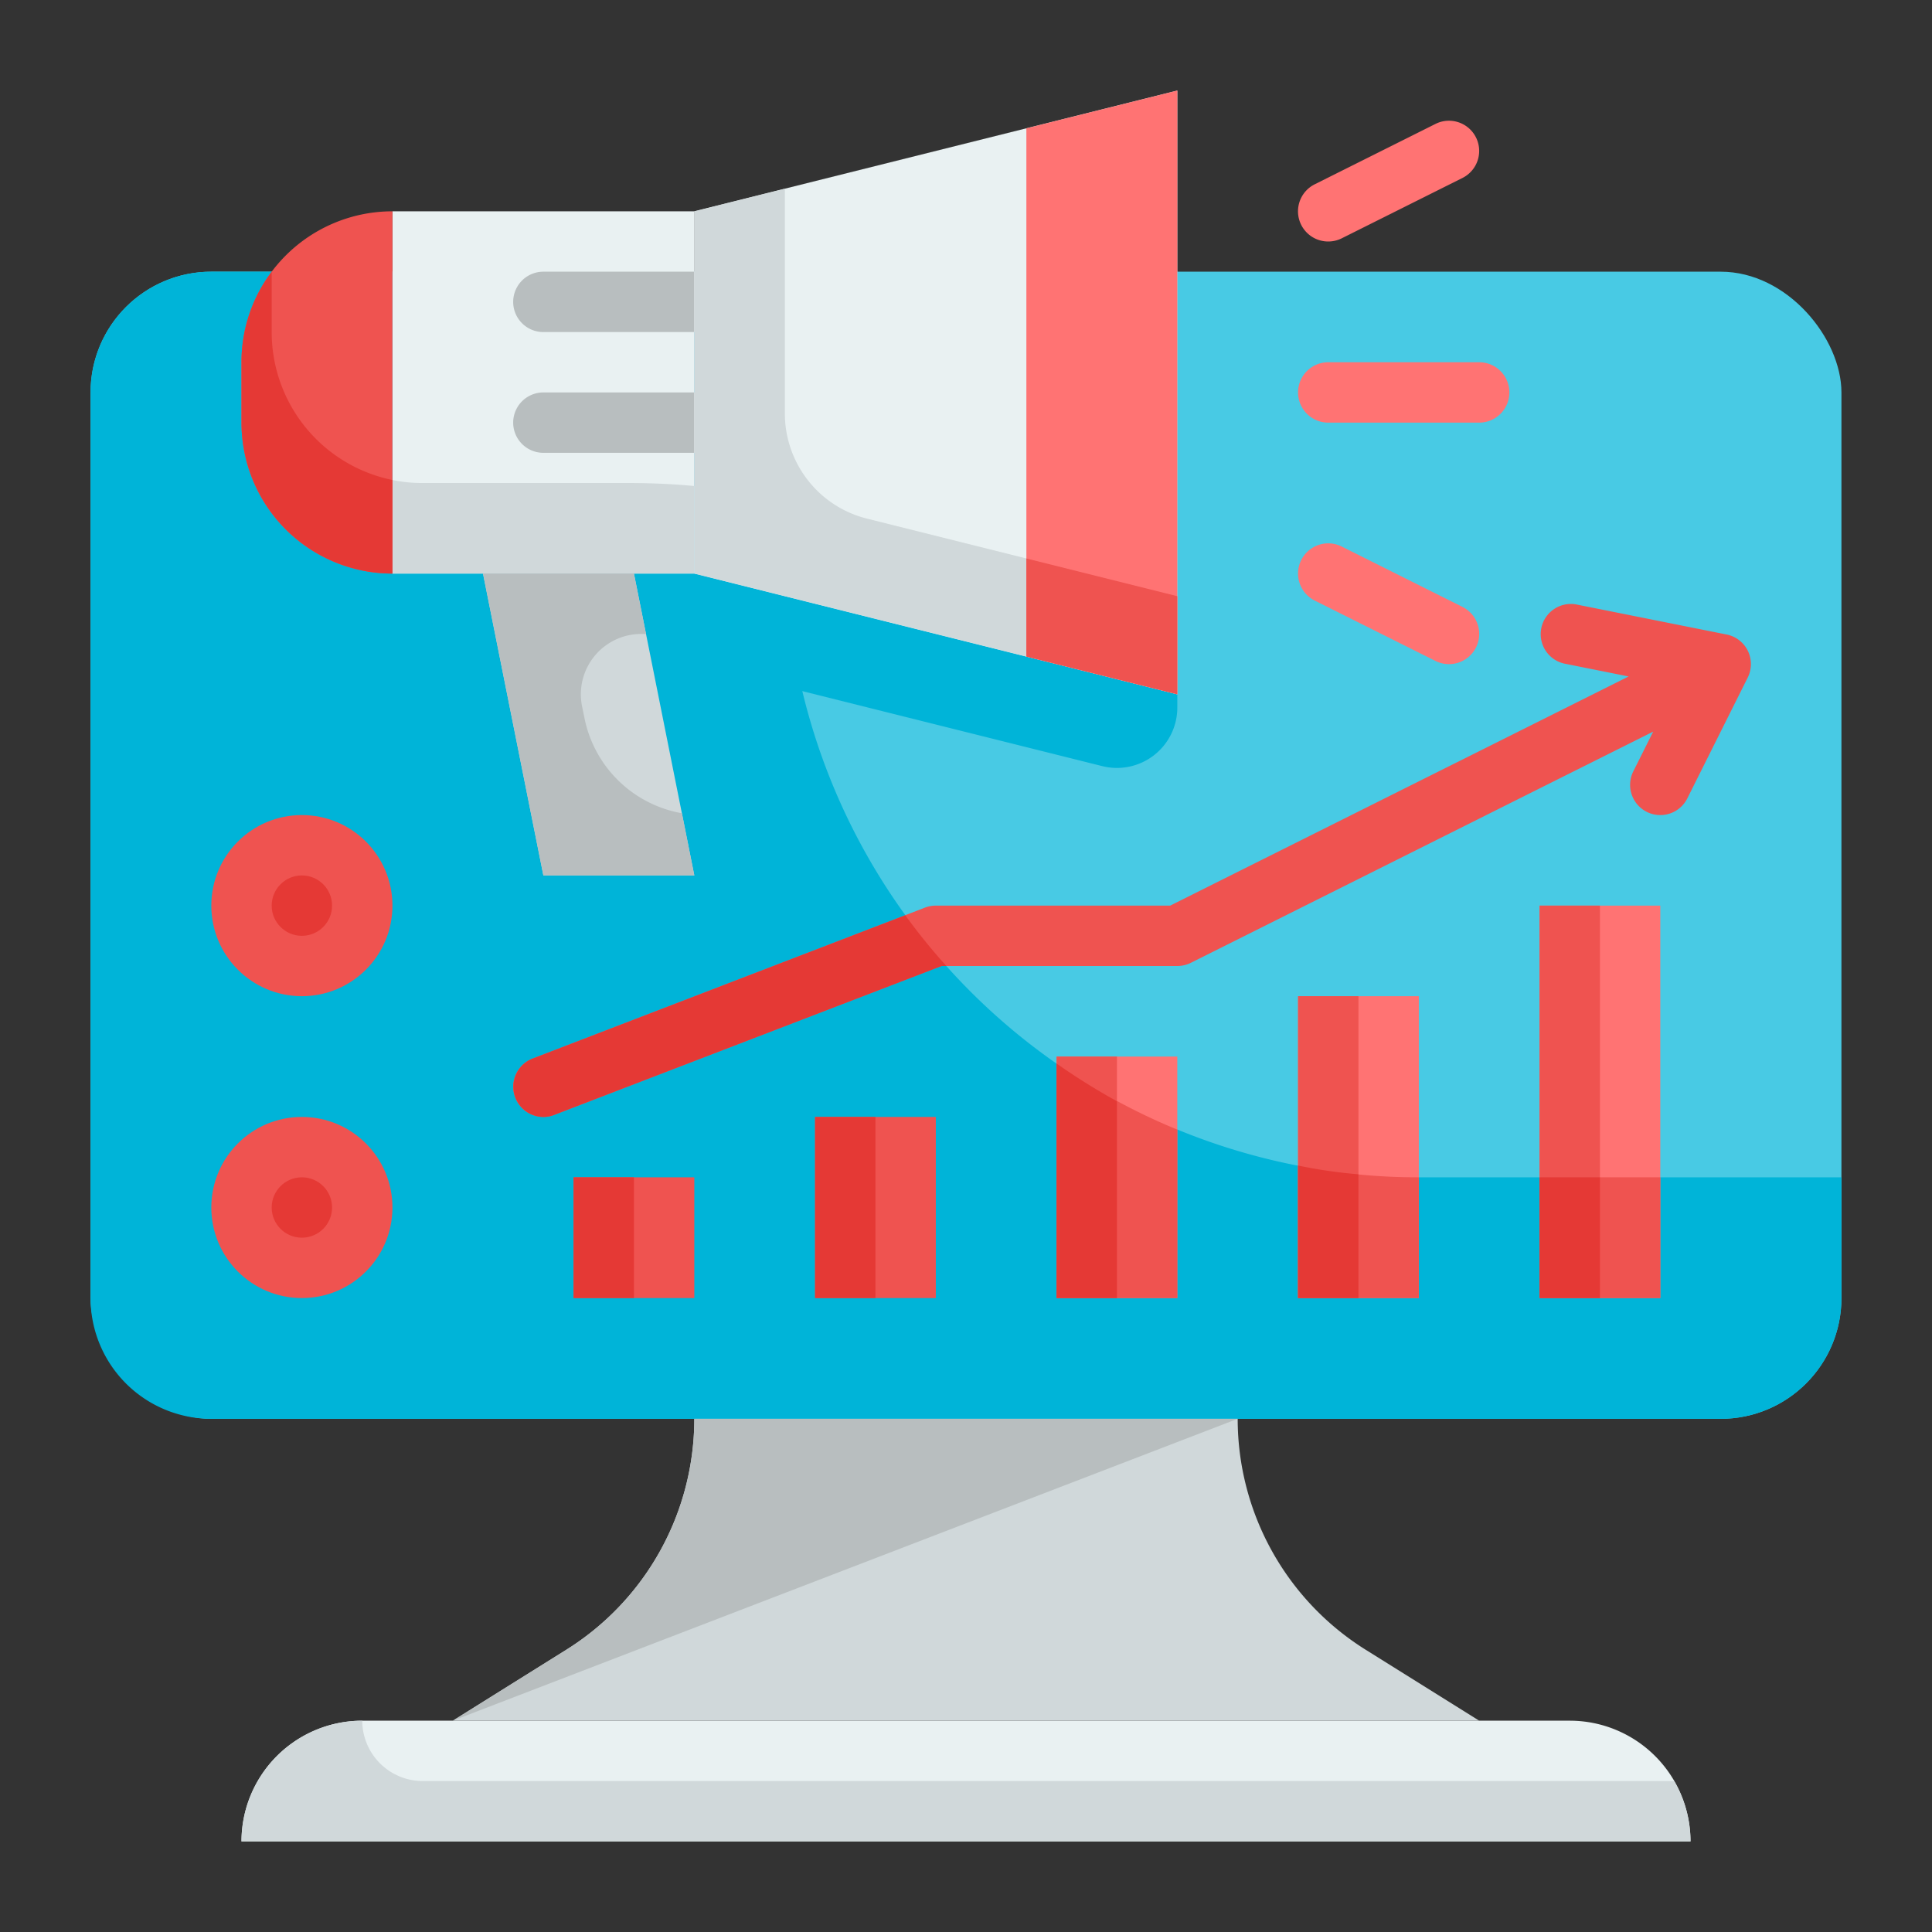 <svg id="Flat" height="512" viewBox="0 0 64 64" width="512" xmlns="http://www.w3.org/2000/svg"><rect x="0" y="0" width="64" height="64" fill="#333333" stroke="none"/><g id="Color_copy" data-name="Color copy"><rect fill="#48cae4" height="38" rx="4" width="58" x="3" y="9"/><path d="m61 39v4a4 4 0 0 1 -4 4h-50a4 4 0 0 1 -4-4v-30a4 4 0 0 1 4-4h19v9a21 21 0 0 0 21 21z" fill="#00b4d8"/><path d="m36.515 25.379-13.515-3.379v-13h16v14.438a2 2 0 0 1 -2.485 1.941z" fill="#00b4d8"/><path d="m12 57h40a4 4 0 0 1 4 4 0 0 0 0 1 0 0h-48a0 0 0 0 1 0 0 4 4 0 0 1 4-4z" fill="#e9f1f2"/><path d="m41 47h-18a9.022 9.022 0 0 1 -4.24 7.65l-3.76 2.35h34l-3.76-2.35a9.022 9.022 0 0 1 -4.24-7.65z" fill="#d0d8da"/><path d="m13 7h10v12h-10z" fill="#e9f1f2"/><path d="m13 7a0 0 0 0 1 0 0v12a0 0 0 0 1 0 0 5 5 0 0 1 -5-5v-2a5 5 0 0 1 5-5z" fill="#ef5350"/><path d="m23 16.1v2.9h-10v-3.1a4.712 4.712 0 0 0 1 .1h6.78c.74 0 1.48.03 2.22.1z" fill="#d0d8da"/><path d="m13 15.9v3.1a5 5 0 0 1 -5-5v-2a4.941 4.941 0 0 1 1-3v2a5 5 0 0 0 4 4.9z" fill="#e53935"/><path d="m23 29h-5l-2-10h5z" fill="#d0d8da"/><path d="m23 29h-5l-2-10h5l.4 2h-.16a2 2 0 0 0 -1.96 2.39l.08.39a4 4 0 0 0 3.23 3.16z" fill="#b8bebf"/><path d="m18 15h5a1 1 0 0 0 0-2h-5a1 1 0 0 0 0 2z" fill="#b8bebf"/><path d="m44 14h5a1 1 0 0 0 0-2h-5a1 1 0 0 0 0 2z" fill="#ff7373"/><path d="m44 8a1 1 0 0 0 .446-.105l4-2a1 1 0 1 0 -.894-1.79l-4 2a1 1 0 0 0 .448 1.895z" fill="#ff7373"/><path d="m44.447 18.105a1 1 0 0 0 -.894 1.79l4 2a1 1 0 1 0 .894-1.79z" fill="#ff7373"/><path d="m18 11h5a1 1 0 0 0 0-2h-5a1 1 0 0 0 0 2z" fill="#b8bebf"/><path d="m39 23-16-4v-12l16-4z" fill="#e9f1f2"/><path d="m26 13.7v-7.45l-3 .75v12l16 4v-3.25l-10.28-2.57a3.589 3.589 0 0 1 -2.339-1.874 3.58 3.58 0 0 1 -.381-1.606z" fill="#d0d8da"/><path d="m39 3-5 1.25v17.5l5 1.25z" fill="#ff7373"/><g fill="#ef5350"><path d="m34 18.5v3.25l5 1.25v-3.25z"/><circle cx="10" cy="30" r="3"/><circle cx="10" cy="40" r="3"/></g><circle cx="10" cy="40" fill="#e53935" r="1"/><circle cx="10" cy="30" fill="#e53935" r="1"/><path d="m19 39h4v4h-4z" fill="#ef5350"/><path d="m27 37h4v6h-4z" fill="#ef5350"/><path d="m35 35h4v8h-4z" fill="#ff7373"/><path d="m43 33h4v10h-4z" fill="#ff7373"/><path d="m51 30h4v13h-4z" fill="#ff7373"/><path d="m51 30h2v13h-2z" fill="#ef5350"/><path d="m43 33h2v10h-2z" fill="#ef5350"/><path d="m35 35h2v8h-2z" fill="#ef5350"/><path d="m27 37h2v6h-2z" fill="#e53935"/><path d="m19 39h2v4h-2z" fill="#e53935"/><path d="m39 37.42v5.58h-4v-7.77a20.4 20.4 0 0 0 4 2.19z" fill="#ef5350"/><path d="m47 39v4h-4v-4.39a20.248 20.248 0 0 0 4 .39z" fill="#ef5350"/><path d="m51 39h4v4h-4z" fill="#ef5350"/><path d="m51 39h2v4h-2z" fill="#e53935"/><path d="m45 38.9v4.1h-2v-4.39a16.323 16.323 0 0 0 2 .29z" fill="#e53935"/><path d="m37 36.48v6.52h-2v-7.77a21.611 21.611 0 0 0 2 1.25z" fill="#e53935"/><path d="m41 47h-18a9.022 9.022 0 0 1 -4.24 7.65l-3.76 2.35z" fill="#b8bebf"/><path d="m56 61h-48a4 4 0 0 1 4-4 2.006 2.006 0 0 0 2 2h41.46a3.989 3.989 0 0 1 .54 2z" fill="#d0d8da"/><path d="m57.9 21.561a1 1 0 0 0 -.7-.541l-5-1a1 1 0 0 0 -.392 1.96l2.142.429-15.186 7.591h-7.764a1 1 0 0 0 -.359.066l-13 5a1 1 0 0 0 .718 1.868l12.827-4.934h7.814a1 1 0 0 0 .447-.105l15.317-7.659-.659 1.317a1 1 0 0 0 1.79.894l2-4a1 1 0 0 0 .005-.886z" fill="#ef5350"/><path d="m31.35 32h-.16l-12.83 4.93a.922.922 0 0 1 -.36.07 1 1 0 0 1 -.36-1.93l12.35-4.75a19.956 19.956 0 0 0 1.36 1.68z" fill="#e53935"/></g></svg>